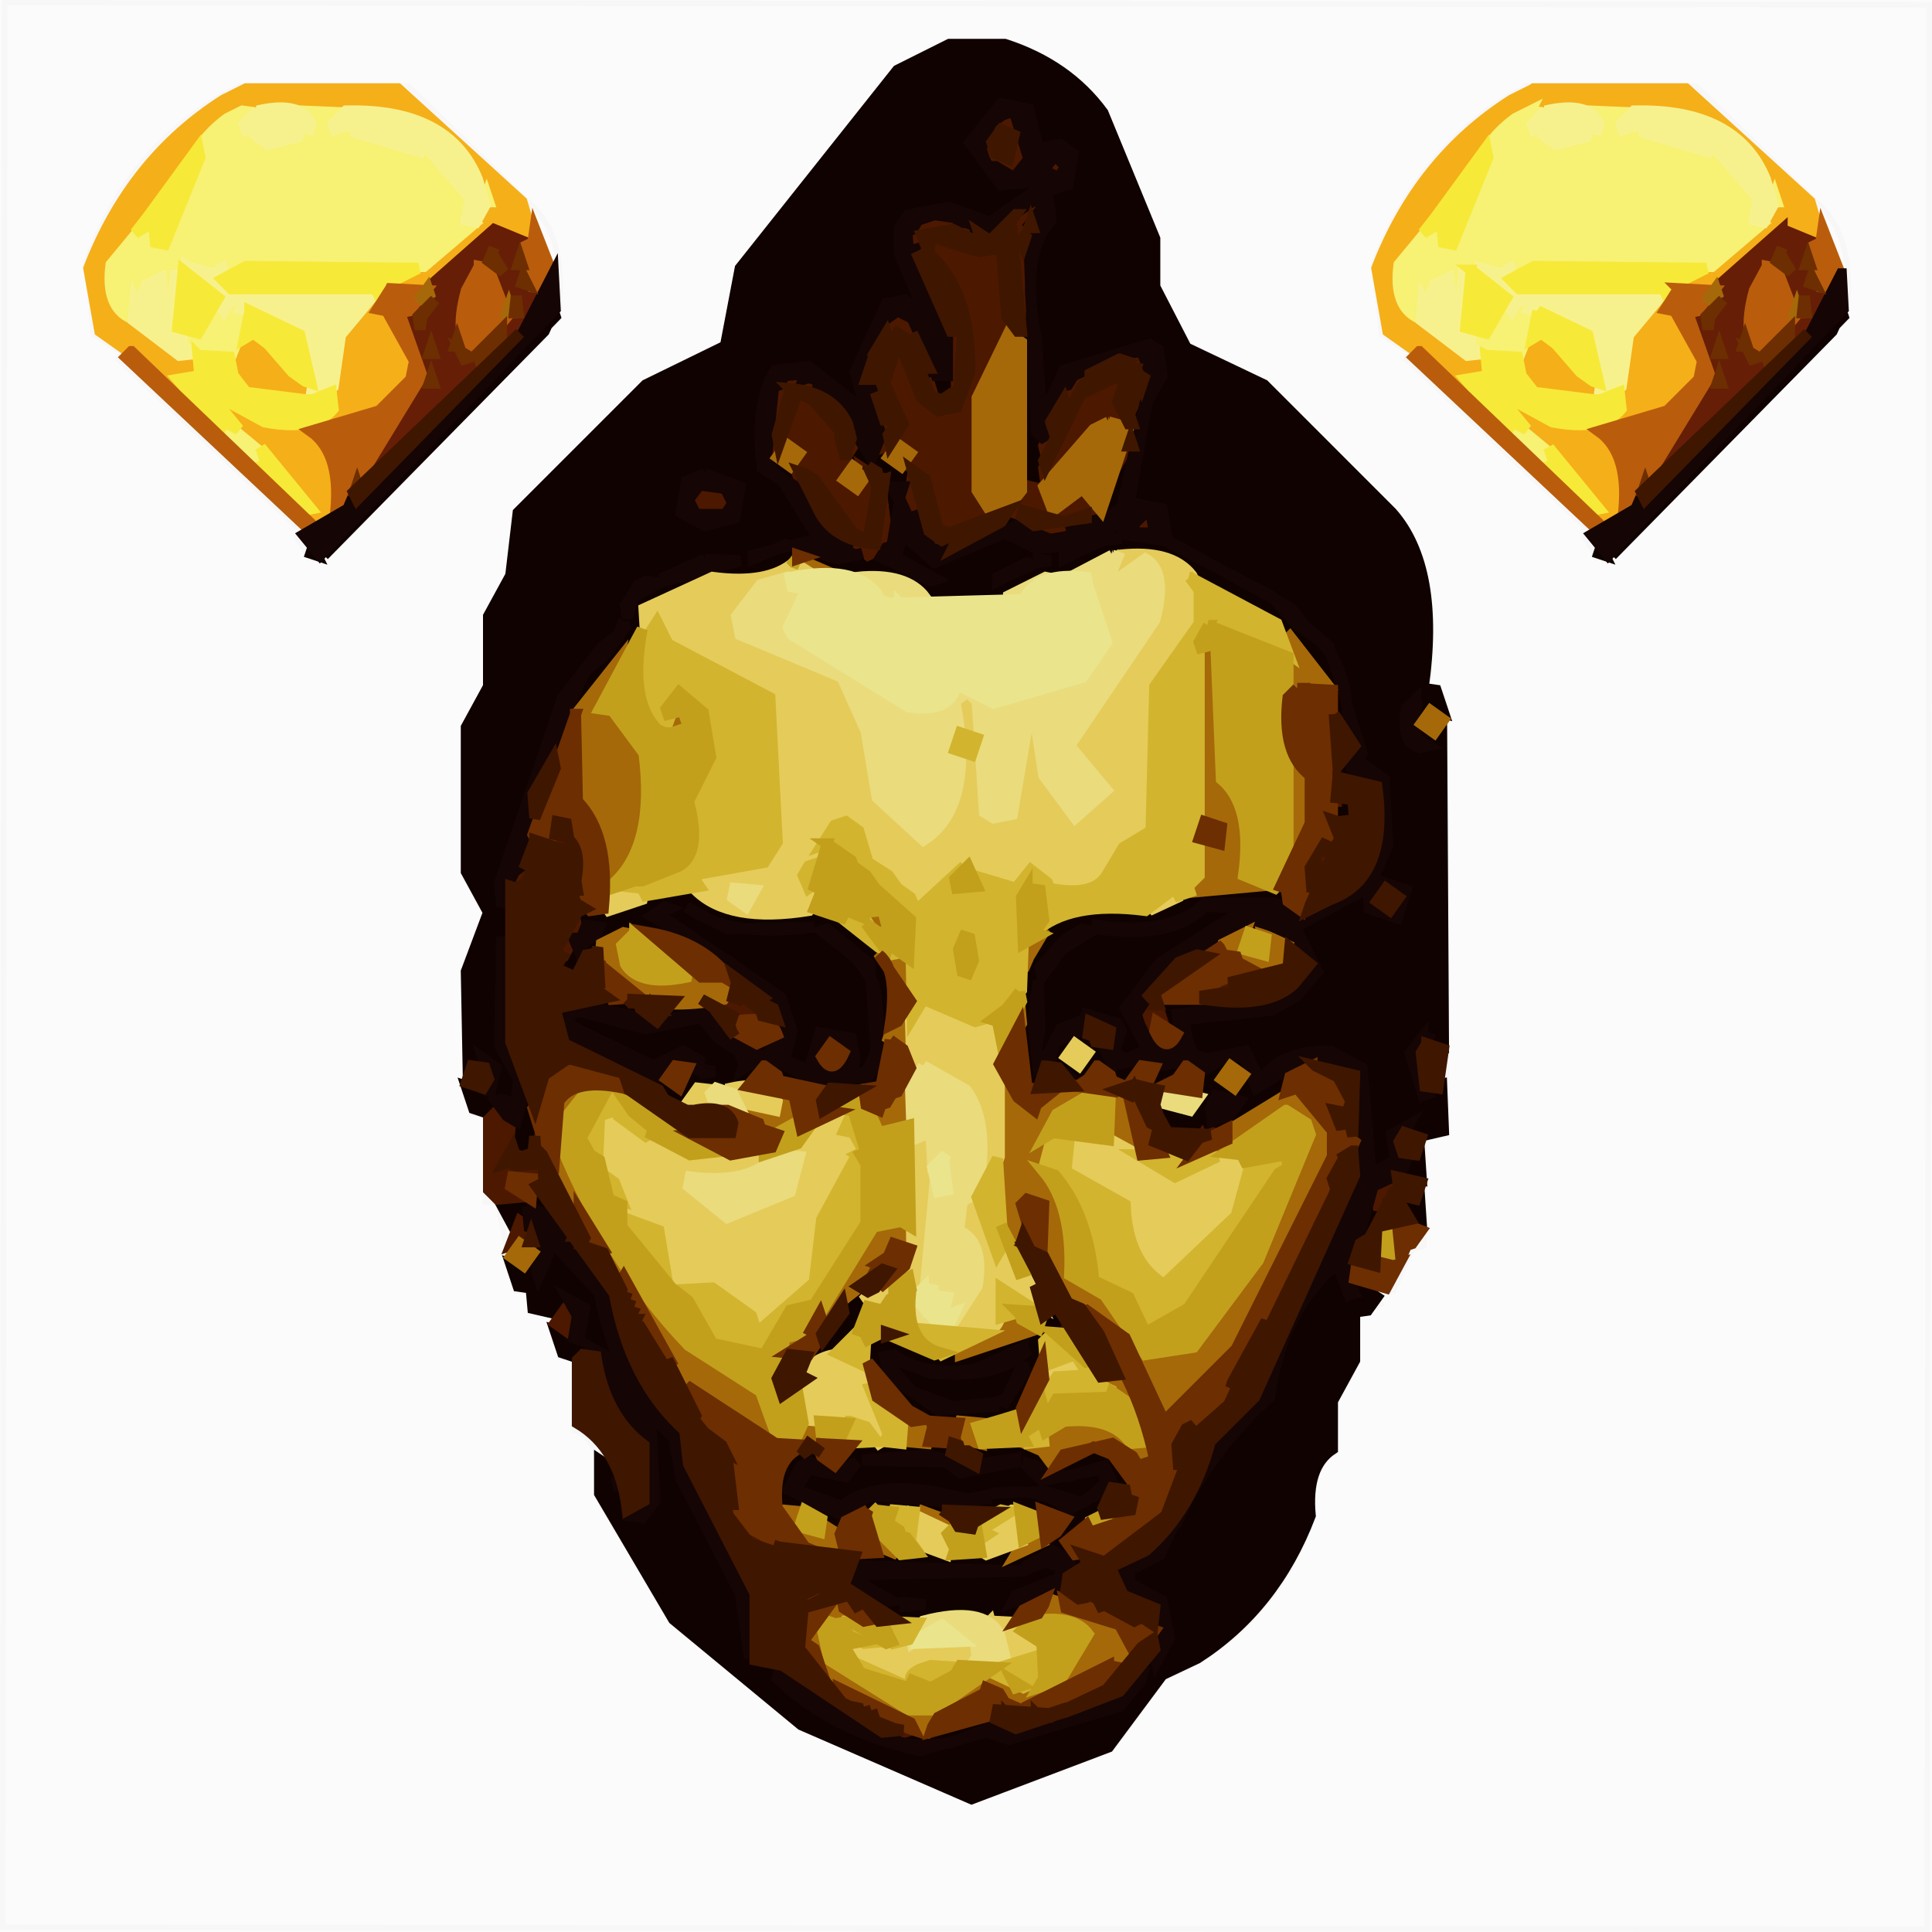 <svg viewBox="0 0 522 522" xmlns="http://www.w3.org/2000/svg"><path stroke="#000" stroke-width="3" opacity=".016" d="M.5 0 522 .5l-.5 521.5L0 521.5.5 0ZM257 12l-14 7-43 54-4 21-21 10-35 35-2 17-6 11v19l-6 11v39l6 11-6 16 2 37h4v24h3l5 24h4v6h6l2 12h4v20q8 3 6 18l20 34 35 28 46 20 37-14 14-19 10-5q21-13 30-38-1-14 6-18v-13l6-11v-13l6-3-2-3 6-1 5-11 3-1v-29l6-1V191l-2-4-3-1q4-33-9-47l-34-35-21-10-9-16V65l-14-34q-9-13-26-19h-15ZM65 24l-4 2Q35 41 24 71l2 19 8 5-1 2 49 46-1 2 3 5h4l62-64q3-22-8-31l-32-31H65Zm348 0-4 2q-25 15-37 45l2 19 8 5-1 2 49 46-1 2 3 5h4l62-64q3-22-8-31l-32-31h-45Z"/><path fill="#0F0200" stroke="#0F0200" stroke-width="3" d="M256.5 12h15q17 5.5 26.5 18.5l14 34v13l8.5 16.5 21 10 34.5 34.5q13.15 14.85 8.5 47.5l3.5.5 2 6-1.5-.5-4.5 1.5 1.5 4.5 4-1 .5 85.5-1.5-.5-3.5-.5.5-1.5-3.5 2.5-1 9 3.5 4.5 1.5-.5-.5-1.5 4-1 .5 12.5-6.5 1.5-3.5-1.5.5-1.5-4.5 2.5 1 7-6.5 3.5-1.5-26.5-3.5-4.5-11-2-12.5 7.5 1.5.5q4-7 16-6l3.5 1.5q-13.53-1.53-18 6l.5 1.5-16 11h-14l-2.5-5.5 11-1-1.5-11.5-4.5 1.5-.5 1.5-5 2-1-5-5.5 1.5-.5 3.5-5.5-2.5-1.5-2.5-4.5 1.5-.5 1.5-4 1-5.5-4.5-.5-4.5-1 3-2.5-1.5 1-19h-1l-1 22 3 2-3.5 4.5-2.5-2.5v-27l9-12-.5-1.5q8.83-8.17 29-5l11-6h23l2 6 9-2-1 2-7 2-5-3-1 3-2.5.5 8 4 3 5-1.5.5q-3.57-7.93-17-6l-16 8-11 11 .5-1.5 5.5-7.5 22.5-13.5-3.5-.5-25.5 18.5-3 7 6 10-7.5 2.5-1.5-2.5 2-5-3.5-4.5-6.5.5-1.5 2.5-2.5.5 5 1 2.5 3.5 1.5.5 2.5 5.5 10-2 7 2 6-1 3 2 7-4 4.5 2.5 1.5 6.5 2.5-1.5-2-1-3.5-7.5-11 2-5.5-3.5 1-5-1-2 23.5-2.5 11.5-8.5 1-5-6-9 19.5-10.5 3 8 7.5-2.5-2.5-7.5-6.5-.5q6.46-8.04 4-25l-3.5-4.5-4.5-2.5 1-7-5-18-9.5-11.5-3-2-.5 1.5 8 7 7 22-1.5.5-5.5-17.5-9.5-9.5-1.5.5-5.5-7.5-28-14h-15l-29 12h-17l-11-6q-18.45 1.95-27-6l-11 6h-13l-16.5 6.5-5.5 15.5-10.5 8.5-14 28q4 15.5-3.5 19.5l.5-1.5q-.25-24.25 10-38h-1l-9 20-1 16-5 14 2-1 .5-3.5.5 40.5h-1l-1.5-27.5-.5 29.5 5 15-3.5.5-2-1 1 3-3 1-4.5-1.5-2-6 1.5.5 5 1 1.5-6.5-3.5-2.5v2l-4 1-.5-26.5 6-16-6-11v-39l6-11v-19l6-11 2-17 34.5-34.5L196 93.5l4-21L242.5 19l14-7ZM271 28l-9 11 9 11 10-1v2l-13 9-11-4-11 2-3 4v7l11 26h-1l-5-11-3-3-5 1-9 19 2 7v2l-14-11-9 1q-6 9-4 27l6 3 9 16 1 1-2-1-8 1 15 4h5l-9-7-8-12-5-4-3-3 3-21v21l6 1 2 12q7 12 25 14l-1-1 2-6 9 7 19-8 8 4q15 0 23-7l1 4 11 1v-2l-2-8-7 1-1-9-2 10-8 4-1-3 5-1 7-16q-2-14 3-19l3-2-7 25 1 2 8-26-1-7-2-2-23 7-6 13-2-21q-5-23 4-32l-1-8 6-2 1-8-3-3-6 1-3-10-7-2Zm-80 100-5 2-2 9 7 3 8-2 1-8-9-4Zm108 17v1h4l-4-1Zm-4 1-2 1-1 2 5-2-2-1Zm21 0v1h1l-1-1Zm-106 1v1h2l-2-1Zm108 0v1h1l-1-1Zm-110 1v1h1l-1-1Zm112 0v1h1l-1-1Zm-114 1v1h1l-1-1Zm84 0v1h1l-1-1Zm32 0v1h1l-1-1Zm-118 1v1h1l-1-1Zm84 0v1h1l-1-1Zm36 0v1h1l-1-1Zm-133 1v1h9l-9-1Zm90 0v1h3l-3-1Zm45 0v1h1l-1-1Zm-138 1v1h2l-2-1Zm56 0v1h1l-1-1Zm34 0v1h1l-1-1Zm50 0 1 2h1l-2-2Zm-142 1v1h1l-1-1Zm60 0v1h1l-1-1Zm30 0v1h1l-1-1Zm-92 1v1h1l-1-1Zm64 0v1h1l-1-1Zm26 0v1h1l-1-1Zm57 0 2 2h2l-4-2Zm-149 1v1h1l-1-1Zm68 0v1h1l-1-1Zm22 0v1h1l-1-1Zm-92 1v1h1l-1-1Zm72 0v1h1l-1-1Zm18 0v1h1l-1-1Zm66 0v1h1l-1-1Zm-161 1v1h3l-3-1Zm163 0 1 2h1l-2-2Zm-165 1-3 3 1 2 3-4-1-1Zm168 1v1h1l-1-1Zm2 1v1h1l-1-1Zm2 1 4 5v-1l-4-4Zm-175 2-1 4h1v-4Zm-1 5-1 2h1v-2Zm-1 2-1 2h1v-2Zm-1 2-4 3-12 17 1 2 6-12 9-8v-2Zm216 17-3 3q-2 8 4 10h2l-2-2-3-4 2-5v-2Zm-57 55v1h19l-19-1Zm-2 1v1h1l-1-1Zm-2 1v1h1l-1-1Zm-2 1v1h1l-1-1Zm17 0v1h5l-5-1Zm-19 1v1h1l-1-1Zm-3 1v1h2l-2-1Zm-18 1v1h17l-17-1Zm-4 1-2 1-1 2 5-2-2-1Zm-5 3-7 8 1 2 7-9-1-1Zm-1 24-3 3 1 2v-1l4-3-2-1Zm2 4-1 6h6v-5l-5-1Zm43 6-2 5 5 1 1-4-4-2Zm-3 8v3l3-1v2h-5l1 3 5-2 2-3-6-2Z"/><path fill="#0F0200" stroke="#0F0200" stroke-width="3" d="m270.5 31-5 6 1.5-2.5.5-1.5 3-2Zm6 2 1.5 9.5-1.5 2.5V33Zm-11 8 5 6-3.5-2.5-1.5-3.5Zm11 14-9 10q-5.46-7.04-19.5-5.5l6.5-1.5 14 4 8-7Zm4 4 .5 1.5q-7.31 8.19-3 28l3.5 29.5 6-14 .5 3.5-8.5 24.5-3.5-2.5v-63l4.5-7.5Zm-35 3L258 90.5v15l-3.5 2.5-8.5-21.5h1l7.5 16.5 1.5-13.5-11-22 .5-5.5Zm-96 22 .5 1.5L87.5 150 147 89.5l2.5-5.5Zm348 0 .5 1.5-62.5 64.5L495 89.5l2.5-5.5Zm-258 2 .5 3.5-5.5 10.5-.5-1.5 5.5-12.5Zm65 9 4.5.5-18.5 6.5v-1l14-6Zm-92 6q15.66 1.34 20.5 13.5L221.5 104l-9-3Z"/><path fill="#0F0200" stroke="#0F0200" stroke-width="3" d="m234.5 104 7 22 4.5.5q-2.84 17.34 7 22l-6-5-3.5-8.5-3 13q3.17-15.17-3-21l-8.5-1.5 3.5-6.5 3 5 2.5-10.5-3.5-9.5Zm8.5 26-2 2 1 3 2-1-1-4Zm-54.5 1 7.5.5-7.5.5v-1Zm0 7 7.5.5-7.5.5v-1Zm85 0 2.5.5-.5 4.5-4-1-14 7 1-2 15-9Zm19 4-1 2-10 2-3.5-1.5 14.5-2.5Zm-208 6 1 2-1.5-.5.5-1.5Zm348 0 1 2-1.5-.5.5-1.5Zm-69 56 1.5.5 1.5 4.5 1.5.5-5.5.5-.5-2.5 1.5-3.5Zm9 10 .5 12.5h-1l.5-12.5Zm-10 2 3.5.5-.5 5.5-5.5-2.5 2.5-3.5Zm9 14-.5 1.5-.5 1.5-.5-1.5 1.5-1.5Zm-232 5 .5 1.5-2 1 1.5-2.5Zm41 5 16 6h25l16.5 11.5 2 4q4.55 22.55-3.5 32.5l-14 2-1-2-11.5-3.5-1.5-2.5-4.5 1.5-3.5 4.5-14.5.5-.5 4.5-10.5-7.5 4-2 1.5-2.5 3-1 5 3 .5-2.5-6.5-2.5-8 4-21.5-11.5 2.5-3.5 24 5 2-3-1.5-.5 3.5-4.5 12.5 5.5 2.5 4.5 10 2 1.5-7.5-2-3 2 1 2 7-5 6q6.42 7.07 20.5 6.5l8.5-2.5 1-25-1.5-2.5-.5 2.5 1 21-2.5 4.5-3.5-.5 1-7-2.5-3.5-9.5 2.5-.5 7.5-6.5-2.5 2-9-7.5-12.5-27.5-17.5-.5-1.5-2.5 1.5 27 18-1.5.5-20-14h-15l-10.5 8.5-.5 3.5-5.5-2.5q7.28-3.72 6.5-15.5 17.29 2.29 24-6Zm-.5 5v1h1l-1-1Zm6 0v1h1l-1-1Zm2 1v1h1l-1-1Zm2 1v1h1l-1-1Zm2 1v1h1l-1-1Zm2 1v1h2l-2-1Zm-35 1-3 5 1 2v-1l5-4v-1l-3-1Zm38 0v1h23l-23-1Zm26 1v1h1l-1-1Zm6 5 2 3h1l-3-3Zm5 4 1 2v-1l-1-1Zm-51 14v1h7l-7-1Zm8 1 3 6 6 3 1 4v1l5-3-7-4-4-4-4-3Zm-9 13-2 5 5 1 1-5-4-1Zm9 1v1h2l-2-1Z"/><path fill="#0F0200" stroke="#0F0200" stroke-width="3" d="M152.5 270q15.13-2.62 21.5 3.5l-.5 1.5-19-4-3.5 6.5 5 4-3.5.5-2.5-9.5 2.5-2.5Zm162 0 27.5.5-24 3 1 7-5.5 2.5-3.5-2.5-3-5 7.5 6.5 3.5-1.5-6-8 2.5-2.5Zm-92 11 5.5.5 1 5-5.5 2.5-2.5-6.5 1.5-1.5Zm1.5 1-2 5 4 1 2-4-4-2Zm-65.5 0 14.5 7.5-1.5.5-13-8Zm225 4 .5 3.5h-1l.5-3.5Zm-242 3 2.5 2.5v20l-3.5.5-2.5-9.5 3-1 1-11-.5-1.5Zm225 2 1.5 9.5-1 2 1 11-1.5 4.5v-27Zm17 20 .5 7.5-1.5-.5-7.5-.5 4-1 1-3-.5-1.5 4-1Zm-18 9-.5 1.5-.5 1.5-.5-1.5 1.5-1.5Zm6 0 .5 9.5-3.5 6.5-1.5-.5-.5-2.5-2.5 1.5 2.5-10.5 1.5.5-1 8h1l3.5-12.5Zm-227 2 4.5 6.5-3.5-2.5-3.5.5-.5 3.5-3 1-3.5-6.5 9-1 .5-1.5Zm239 1 .5 7.5-1.5-.5-1.5-.5-2-5 4.5-1.5Zm-20 1 .5 1.5-3.5 10.5-.5-5.5 3.5-6.5Zm-219 8 2.5 8.5-2 4 3-2 1.5-6.5 12.5 13.5q4.55 24.95 20 39l2 11 16 31 2.5 17.5 1.5-.5 1.5 2.5q11.75 1.25 16.5 9.5l-6.5-5.5-5-2-.5 1.5q13.21 17.29 41.5 19.5l18-5 10 2q18.75-2.75 28.5-14.5l-.5-1.5-7 6 9.5-10.5 2.5-14.5 1.5 8.5-2 5 2-1 2-10-4.5-7.5-6.5-2.5 1.5-4.5 10.5-6.5q8.6-23.9 26-39 3.33-23.17 17.5-35.5l1.5.5 2.5 7.5 1.5-.5-2-8 1.5-2.5 1.5 2.5-1 5 6 4-2.5 3.5-3.5.5v13l-6 11v13q-7.24 4.76-6 18-9.5 25-30.5 38.5l-9.5 4.5-14.5 19.5-37 14-46-20-34.5-28.5-20-34v-9l3 2 5.5 13.5 5.5-2.5 1-18-15.5-25.5-2.5.5.5 1.5-3 1-4.5-1.5-2-6 1.5.5 3.5.5.5 1.5 1.5-.5 1-8-4.5-2.5-.5 1.5.5 1.5-3 1-6.5-1.5-.5-5.5-3.5-.5-2-6 1.5.5 4.5-1.5.5-8.5Z"/><path fill="#0F0200" stroke="#0F0200" stroke-width="3" d="M153.5 337q12.54 5.96 14.5 22.5h-1q-2.93-15.85-13.5-22.5Zm206 1-.5 1.5-.5 1.5-.5-1.5 1.5-1.5Zm-83 2 4.5 7.5-1.5.5-3-8Zm80 3-3.5 4.5-7.5 13.5.5-1.5 10.5-16.5Zm-125 5 2.5.5q-2.18 17.32-15.5 23.5l-2.5-.5 15.5-23.5Zm54 6 4.5 5.5-8 1-6.5 20.5q-7.17 5.83-23 3L237 371.5l-3-8 7.5-2.5q6.82 7.68 24 5l16.5-6.5 3.5-5.5Zm-8.5 10-12 5v1l12-4v-2Zm-36 1-2 2 1 5 9 7h1l-3-3-7-8 4-1-3-2Zm4 2v1h1l-1-1Zm2 1v1h1l-1-1Zm30 0-5 9 1 1 4-7v-3Zm-28 1v1h2l-2-1Zm3 1v1h12l-12-1Zm19 8v1h1l-1-1Zm-20 1 3 2 15-1v-1l-11 1-7-1Zm92.5-15 .5 1.5-1.5 5.5-.5-4.5 1.5-2.5Zm-181 6 1.5 3.5h-1l-.5-3.5Zm179 4-.5 1.5-.5 1.5-.5-1.5 1.5-1.5Zm-163 6 5.5 6.5-2-1-3.5-5.5Zm159 0-9.5 10.5-1.5 2.5.5-1.5 10.5-11.5Zm-153 8 1.5 6.5h-1l-.5-6.5Zm47 2h23l4.5 4.5-1.5-.5-7-1-17.5 1.5q19.52-2.52 30.5 3.5l11.5-3.5-9.5-.5-1.5.5-.5-2.5-3.5-1.5 15.5-.5 6.5 3.5 1.5 2.5 14-4 5.5 4.5 3 7-2.5-1.5-2.5-.5-2.5-5.5-15 3-5-3 3 4 16-3 1.5 3.5-9.5 5.5q-6.9-5.1-21-3v1q15.73-1.73 24 4l7-5 .5 1.5-2.5 4.5-9.5 6.5 1.5 4.5 3.5 2.5-2.5 3.5-4-7-9.5 4.5 2.5.5 6-2 1.5 2.5-1.5 2.5-12.5 5.5 1.5.5 13-5 2.5 3.5q-13.29-1.29-17.5 6.5h-29l-15.5-9.5 3.5-8.5h46l10.5-7.5-1.5-4.5h-54l-4.5 2.5-.5 3.5-5.5-3.5-.5-2.5-11.5-.5q.68-11.82 8.5-16.5l3.5 2.5 1.5 2.5 4.5-1.5 3.5-4.5Zm-12.5 5-2 1-3 6 1 2h5l-5-1 4-6 10 2 3-4-4 2-9-2Zm58 0v1h1l-1-1Zm-41 8 22 3 9-1v-1l-5 1-26-2Zm-15 1 6 5 8-4v-1l-7 3-7-3Zm12 19-3 3 1 3 8 4h2l-6-4-3-3 44-1-43-2Zm12 10v1h5l-5-1Zm-70.5-42 .5 12.5h-1l.5-12.5Zm149 7-.5 1.5-.5 1.5-.5-1.5 1.5-1.5Zm-2 4 .5 1.5-5.5 9.5-.5-1.5 5.5-9.5Zm-11 16-1 2-7.5 4.5 2.5 5.5 3.5 1.5-1.5.5-4.5-2.5-2-6 10.5-5.5Zm-108 12 1.5 15.5h-1l-.5-15.5Zm21 30q10.35 11.65 36 8l8-5 5.5 3.5-2.5.5-3-1q-7.12 6.87-23 5l-21-11Zm75 0-1 2-17 5v-1l18-6Z"/><path fill="#F5AF19" stroke="#F5AF19" stroke-width="3" d="M66.5 24h41L141 54.5l3 10-1.5.5-9-4q-6.96 16.54-30 17v-1q16.53-4.47 25.5-16.5l3-7L114.5 33l-6-3h-43L54 38.5l-21 27-3 13L41.5 93 54 97.5l-.5 4.5-5.5.5-.5 1.5L27 89.5l-3-17Q35.42 42.92 60.5 27l6-3Zm348 0h41L489 54.5l3 10-1.5.5-9-4q-6.96 16.54-30 17v-1q16.53-4.47 25.5-16.5l3-7L462.5 33l-6-3h-43L402 38.5l-21 27-3 13L389.5 93l12.5 4.5-.5 4.5-5.5.5-.5 1.5L375 89.5l-3-17q11.42-29.58 36.5-45.5l6-3Z"/><path fill="#F5AF19" stroke="#F5AF19" stroke-width="3" d="m101.5 82 1 2 3.5 1.5 6 15q-7.01 14.49-28 15 8.81 6.69 6 25l-4.5 2.5-3.5-4.5 2-1-24-29 2.5-.5q5.4 8.6 22 6l5.5-3.5Q86.55 87.05 101.5 82Zm348 0 1 2 3.5 1.5 6 15q-7.01 14.49-28 15 8.81 6.69 6 25l-4.5 2.5-3.5-4.5 2-1-24-29 2.5-.5q5.4 8.6 22 6l5.5-3.5q-3.45-23.45 11.5-28.5Z"/><path fill="#F5AF19" stroke="#F5AF19" stroke-width="3" d="M68.5 90 79 99.5l2.5 3.5 2.5 1.5-1.5 3.5q-14.66 2.16-19.5-5.5l-3-4 6-5 2.5-3.5Zm348 0 10.5 9.5 2.5 3.5 2.5 1.5-1.5 3.5q-14.66 2.16-19.5-5.5l-3-4 6-5 2.5-3.5Z"/><path fill="#F7F174" stroke="#F7F174" stroke-width="3" d="m65.5 30 3.5.5-3 4 1.5.5 3-1v1l-1.5.5.5 1.5 8 2 3.5-2.5-.5-1.5-1.5-.5 2.5-.5 2 1 .5-1.5-2.5-3.5 11.5.5-3 4 2.5.5 10-1v1l-7.5.5 18.5 5.5 1-2L127 53.5l-1 6 2 1L114.5 72h-48l-6 3-1-3-3 1-6-1-4.5 2.5-.5 15.5-1.5-.5 1-10-1.5-4.5-4.5 2.5-1.5 5.5-1-2-1 5q-6.98-3.02-5.5-14.5L39.5 60l2.5.5.5 5.5 3.5-1.5Q47.57 42.07 61.5 32l4-2Zm348 0 3.5.5-3 4 1.5.5 3-1v1l-1.5.5.5 1.5 8 2 3.5-2.5-.5-1.5-1.5-.5 2.5-.5 2 1 .5-1.5-2.5-3.5 11.5.5-3 4 2.5.5 10-1v1l-7.5.5 18.5 5.5 1-2L475 53.5l-1 6 2 1L462.5 72h-48l-6 3-1-3-3 1-6-1-4.5 2.5-.5 15.5-1.5-.5 1-10-1.5-4.5-4.5 2.5-1.5 5.5-1-2-1 5q-6.98-3.02-5.5-14.5l9.5-11.5 2.5.5.5 5.5 3.5-1.5q1.57-22.43 15.5-32.5l4-2Zm-306 4 1.5.5-1.5.5v-1Zm348 0 1.5.5-1.5.5v-1Zm-324 19 .5 1.5h-1l.5-1.5Zm348 0 .5 1.5h-1l.5-1.5Z"/><path fill="#F7F174" stroke="#F7F174" stroke-width="3" d="m53.5 74 7 10 2-3 3.5.5-1 2 2 1L62.5 96Q51.75 97.75 48 92.5l.5-3.5 5 1 5.5-9.5-5.5-6.5Zm348 0 7 10 2-3 3.5.5-1 2 2 1-4.5 11.5q-10.75 1.75-14.5-3.5l.5-3.5 5 1 5.5-9.5-5.5-6.5Zm-326 6L95 81.5l-1.5.5-14-1-2.5 1.5 6 5 3.5 5.5 1.5-.5-2.5 1.5-7-9-4.5-2.5 1.5-2.5Zm348 0 19.5 1.5-1.5.5-14-1-2.5 1.5 6 5 3.5 5.5 1.5-.5-2.5 1.5-7-9-4.5-2.5 1.5-2.5Zm-351 4 2.5 1.5-1.5-.5-1-1Zm348 0 2.5 1.5-1.5-.5-1-1Z"/><path fill="#F7F174" stroke="#F7F174" stroke-width="3" d="m76.5 86 5.5 4.5 2 5h-1L77.5 87l-1-1Zm348 0 5.5 4.5 2 5h-1l-5.5-8.5-1-1Zm-364 28 11.5 9.5-.5 2.5-11.5-9.5.5-2.5Zm348 0 11.5 9.5-.5 2.5-11.5-9.5.5-2.5Z"/><path fill="#F7F18D" stroke="#F7F18D" stroke-width="3" d="M69.5 30q11.75-2.75 14.5 3.5l-.5 1.5-4-1v1l1.5.5-.5 1.5-8 2-3.5-2.5.5-1.5 1.5-.5-2.5-.5-2 1-.5-1.5 3.5-3.5Zm24 0q27.73-.73 35.5 18.5l2 7-2.5 4.5-2.5-.5 1-6L114.5 39l-1 2L95 35.5l8-1-9.5-.5-3 1-.5-1.5 3.5-3.5Zm14.5 4v1h1l-1-1Zm309.5-4q11.75-2.75 14.5 3.5l-.5 1.5-4-1v1l1.5.5-.5 1.5-8 2-3.5-2.5.5-1.5 1.5-.5-2.5-.5-2 1-.5-1.5 3.5-3.5Zm24 0q27.73-.73 35.5 18.5l2 7-2.5 4.5-2.5-.5 1-6L462.5 39l-1 2-18.5-5.5 8-1-9.5-.5-3 1-.5-1.5 3.5-3.5Zm14.5 4v1h1l-1-1ZM50.5 72l7 2 2.5-1.5 1.5 5.5 40.5.5-10 12-2 14-3.5 3.5-2.5-.5q2.82-16.82-6.5-21.5L65 83.5l1-2-3.5-.5-2 3-7-10-3-2ZM76 80l-2 3 5 2-2-2 3-2 14 1h1l-19-2Zm4 5 3 4v-1l-3-3Zm4 4 2 5h1l-3-5Zm314.5-17 7 2 2.5-1.5 1.5 5.5 40.5.5-10 12-2 14-3.5 3.5-2.5-.5q2.82-16.82-6.5-21.5L413 83.5l1-2-3.5-.5-2 3-7-10-3-2Zm25.5 8-2 3 5 2-2-2 3-2 14 1h1l-19-2Zm4 5 3 4v-1l-3-3Zm4 4 2 5h1l-3-5ZM47.5 73l2 21 3.5 1.5-4.5.5L36 86.5l.5-5.5 1 2 2-6 4-2L45 88.5l-.5 1.5 1.5-.5L47.5 73Zm348 0 2 21 3.5 1.5-4.5.5-12.5-9.5.5-5.5 1 2 2-6 4-2 1.5 13.5-.5 1.5 1.5-.5 1.5-16.5Z"/><path fill="#4D1800" stroke="#4D1800" stroke-width="3" d="M273.5 30q5.75 3.25 2.5 15.5l-2.5 2.5-8.5-8.5 8.5-9.5Zm-2.5 5-3 4 1 3 4 1 1-6-3-2Zm13.5 7 3.5 2.5-2.5 3.5-3.5-2.5 2.5-3.5Zm-5 12q5.75 3.25-1.5 6.5L275.5 87l-2-24-5 3 11-12Zm-31 6q13.27-1.77 17.5 5.5l-1.5.5-13-4-2.5 1.5 11 27v12l-1.5 4.5-.5-18.5-12-26 2.5-2.5Z"/><path fill="#4D1800" stroke="#4D1800" stroke-width="3" d="m251.5 64 18 4 2.5.5q-3.78 16.78 4 22l-1.5-.5-4.5 1.5q-9.86 14.14-6 42l2.5 4.5 8.5-2.5 1.5-4.5 4 1 1.5-.5 1.5 6.5 8-6 4.5 5.5-15.5 3.5-8-3-5.5 2.5.5 1.5-6-1-6 3-3.5-2.5-3.5-13.5-3.5-2.5 1-4-4.5-1.5-1.5.5 4-6-5-14 3.5-6.5 1.5.5 7.5 15.5 5 1 2.5-1.5 3-19L251.5 64Zm-107 15 .5 1.5h-1l.5-1.5Zm348 0 .5 1.5h-1l.5-1.5Z"/><path fill="#4D1800" stroke="#4D1800" stroke-width="3" d="m242.5 84 3.5 2.5 6 20h-1L243.5 90l-2.5 1.5-4 12 5 11-1.5 2.5-5.5-16.5 7.5-16.5Zm64 12 5.5 2.5-6.5 12.5-1.5-2.5 3-9-3.5-.5-13.5 7.5-5 12 2-1 5.5-11.5 11-4 .5 2.5-2 4 3 5q-15.73 1.27-21 13l-1.5 3.5-.5-3.5 1-2-1-4 8.5-18.5 16-6ZM285 119l-1 2h1v-2Zm-1 2-1 3h1v-3Zm-71.5-19q14.63 2.87 20.5 14.5l-3.5 5.5-.5-2.5 1-3-8.5-9.5-8-2-3 12-.5-12.5 2.5-2.5Z"/><path fill="#4D1800" stroke="#4D1800" stroke-width="3" d="m215.5 106 11.5 9.5 1 2-1 5 1 5 1.5 4.5 4.5-1.5-1-4 3 2 1 6-2.5 11.5-12.5-10.5-3.5-7.5-3.5-2.5 1-4-4.5-1.5-1.5.5 5.5-14.5Zm90 9 .5 3.5-5.5 9.5-.5-1.5 5.5-11.5Z"/><path fill="#4D1800" stroke="#4D1800" stroke-width="3" d="m237.5 128 2.5 19.5-5.5 2.5-15.5-12.5-3-8 2 1 10.5 14.5 8 2 1.5-16.5-.5-2.5Zm9 1 6 16 4 1 9-4v1l-11 6q-10.97-4.64-8-20Zm-58 3 9.5 2.5-2.5 3.5-9.5-2.5 2.5-3.5Zm121 6 2.5 5.5-5.5.5-.5-2.5 3.5-3.5Zm-33 2 12 2 5-2v1l-17 3v-4Zm84 56 .5 20.5h-1l.5-20.5Zm-211 12 .5 2.5-2.5 4.5-.5-1.5 2.5-5.5Zm211 14 1.5 4.5-7.5 16.5-.5-1.5 1-7-1-2 3-2-1-2 4.5-6.5Zm-2.5 6-1 2h1v-2Zm-2 4-1 2h1v-2Zm-206.5-7 5 3 .5-1.5-.5-1.5 1.5 2.5-1 13 4 5-2.5-1.5-3.5-2.5-1.5-12.5-4.5-1.5 2.5-2.5Zm-8 9 2.5.5-3.5 5.5-1.5-.5 2.5-5.5Zm14 15 .5 2.5-3.5 6.5-2.5-.5 5.5-8.5Zm174 6-5 6-6 3 1-2 10-7Zm-170 6 5.5 8.5-3.5-2.5-1.5-.5-.5-5.5Zm172 4 10.5 1.5-12.5 1.5 2-3Zm-132 2 5 6 1.5-.5-1.5-2.5 2.5.5 2 4-3-1 1 2-8.5.5-1-2-7.5-3.5 7.5-1.5 2 1 .5-1.5-.5-1.5Zm112 1 2.5 7.5-2 1-.5 1.5-4.5-5.5 4.5-4.5Zm-135 4 1.5.5-1.5.5v-1Zm33 4 .5 1.5h-1l.5-1.5Zm-56 10 8.5 1.5-15.5 7.5-.5-1.5 4.5-6.5 3-1Zm10 2 5.5 2.5-2.5.5-3-3Zm196 2 3.5 2.5 1 2-4.5-4.5Zm-77 2 1.5.5-1.5.5v-1Zm82 7-.5 1.5 2 7-3-2 1.5-6.5Zm-230 1 3.5 2.5-1 11 7.5 1.5 1-6 1.5 2.5-1 6 3 4-2.5-1.5-2 1-1-3-5.5.5-1 3 3 2-5.5.5-2.5-2.5v-19l2.5-2.5Zm177 4 1.5.5-.5 2.5-1-3Zm16 2 1.5.5-2.5 1.5 1-2Zm-3 1 .5 1.5-4 3 3.5-4.5Z"/><path fill="#4D1800" stroke="#4D1800" stroke-width="3" d="m139.5 312 1.5.5-1.5.5v-1Zm223 1 1.5.5-.5 1.5-1-2Zm-1 2 1.5 2.5-2.5 6.5-.5-2.5 1-3-.5-1.5 1.5.5-.5-2.5Zm13 3 3.5 1.5-.5 2.5-4.5 3.5-.5 1.5-.5-6.5 2.5-2.5Zm-15 7 .5 1.5-13.5 25.5.5-1.5 4.5-10.5 1.5-.5v-2l6.5-12.5Zm15 2 1.5.5-1.5.5v-1Zm-234 3 3.5 2.5-1 3 .5 1.5-4-1-1.5.5 2.5-6.5Zm13 0 3.5 1.5-1 2h2l-.5 1.5 1.5.5.5 3.5-6-9Zm13 18 2.5 1.5-1.5.5-1-2Zm2 3 1.5.5-1.5.5v-1Zm1 2 1.5.5-1.5.5v-1Zm176 0-.5 1.5-3.5 5.5 4-7Zm-193 1 3.5 2.5-2.5 3.5-3.5-2.5 2.5-3.5Zm18 1 1.5.5-.5 1.5 1.5.5-2 1-.5-3.5Zm119 0 .5 1.5h-1l.5-1.5Zm-116 4-.5 1.5.5 1.5 1.5-.5-1 2h2l-1 2h2v2l3 5-2-1-6-11 1.5-1.5Zm165 2 2.5.5-16.5 25.5-2.5 1.5-3.5 13.5-.5-4.5 1-7-1-2 4-2 .5-2.5 5.5-2.5 3.5-6.5 1.5-.5-1-2 3-1 1-3-.5-1.5 1.5.5-1-2h2l-1-2h2l-.5-2.5Zm-4.5 11-1 2h1v-2Zm-14 16-1 2h1v-2Zm-139.5-14 6 8 1.5-.5-.5 1.5 8.5 7.5 2 5-1 11 3.5 5.5 6.5 3.5.5 1.5 2-1 1 3 3 1 1.5-.5-.5 1.5 10.5 2.5-6.5.5-19.5-10.5-5-19-13.5-20.5Zm14.5 16-1 2h1v-2Zm2 4-1 2h1v-2Zm118.5 13-.5 1.5-7.5 8.5-2 1 10-11Zm-55 6 1.5.5-1.5.5v-1Zm43 5-1 2-7 2-2.5-1.5 10.5-2.5Zm-83 11 5.5.5-6 2 .5 1.5-2-1-1 3-1.5-.5 1 2h-2l-1 8 2.5 3.5 1.5-.5-1 2h2l-.5 2.5q-7.56-2.94-5.5-15.5l5.5-6.5 2-1Zm71 1 17.5 7.5-2.5-1.5-3 1v-2l-2 1v-2l-2 1-1-2-2 1-2.5-1.5-.5-1.5-2-1Zm-62 1 .5 1.5h-1l.5-1.5Zm4 2 3.5 4.5-4-3 .5-1.5Zm78 9-2 3-1.5-.5 3.5-2.5Zm-10 11-3 4-5 3 4-5 4-2Zm-74 6 3.5 2.5-2.5-1.5-1-1Zm5 2 .5 1.5h-1l.5-1.5Zm2 1 .5 1.5h-1l.5-1.5Zm2 1 5.5 3.5-1.5-.5-4.5-1.5.5-1.5Zm35 0 1.5.5-1.5.5v-1Zm8 0 1.5.5-1.5.5v-1Zm-36 3 2.5 1.5-1.5.5-1-2Z"/><path fill="#F7E938" stroke="#F7E938" stroke-width="3" d="m53.5 40 .5 2.5L44.5 66l-2.5-.5-.5-5.5-5 3 3.5-4.5L53.5 40Zm348 0 .5 2.5-9.5 23.5-2.5-.5-.5-5.5-5 3 3.5-4.5L401.5 40Zm-335 32 46.5.5-10 5-.5 2.5-1-2h-39L60 75.5l6.5-3.5Zm348 0 46.5.5-10 5-.5 2.5-1-2h-39l-2.5-2.5 6.5-3.5Zm-365 1 9.5 7.5-5.5 9.5-5.5-1.5L49.5 73Zm348 0 9.5 7.5-5.5 9.5-5.5-1.5 1.5-15.5Zm-330 11L81 90.5l3 13-1.5-.5-3.5-2.5-6.5-7.5-4-3-2.5 1.5 1.5-7.5Zm348 0 13.5 6.5 3 13-1.5-.5-3.5-2.5-6.5-7.5-4-3-2.5 1.5 1.5-7.5Zm-362 12 8.5.5 1 5 3.5 4.5 16 2h2l5-2 .5 4.5q-4.97 6.03-18.5 3.5l-11-6-.5 2.5 4.5 5.5-4-2-1 2L48 102.5l6-1-.5-5.5Zm348 0 8.5.5 1 5 3.5 4.5 16 2h2l5-2 .5 4.5q-4.97 6.03-18.5 3.5l-11-6-.5 2.5 4.5 5.5-4-2-1 2-11.5-13.5 6-1-.5-5.5Zm-331 25L84 137.5l-2.5.5-11-12 1.5-.5-1.5-4.5Zm348 0 13.5 16.5-2.5.5-11-12 1.5-.5-1.5-4.5Z"/><path fill="#661E07" stroke="#661E07" stroke-width="3" d="m133.5 62 8.5 3.5 2 4 .5 8.5 1.5.5-2 1-3 10L96.5 134l.5-1.5 17-29v-9l-6-10 9-6-.5-1.5 17-15Zm-.5 6-1 3h1v-3Zm8 2-1 2h1v-2Zm-12 2q-6 7-3 23l4 2 8-11-6-13-3-1Zm13 3-1 2h2l-1-2Zm-2 5-1 5h1v-5Zm-26 5-1 4h1v-4Zm10 7-1 2h1v-2Zm-7 2-1 2h1v-2Zm9 2v1h1l-1-1Zm-9 6-1 2h1v-2Zm364.5-40 8.5 3.5 2 4 .5 8.5 1.5.5-2 1-3 10-44.5 44.5.5-1.5 17-29v-9l-6-10 9-6-.5-1.5 17-15Zm-.5 6-1 3h1v-3Zm8 2-1 2h1v-2Zm-12 2q-6 7-3 23l4 2 8-11-6-13-3-1Zm13 3-1 2h2l-1-2Zm-2 5-1 5h1v-5Zm-26 5-1 4h1v-4Zm10 7-1 2h1v-2Zm-7 2-1 2h1v-2Zm9 2v1h1l-1-1Zm-9 6-1 2h1v-2ZM321.5 264l.5 1.5h-1l.5-1.5Zm-5 132 .5 1.5h-1l.5-1.5Zm-117 1 .5 5.5h-1l.5-5.5Z"/><path fill="#B95D0C" stroke="#B95D0C" stroke-width="3" d="m144.5 62 4.5 11.5-2.5 4.5-2.5-.5-2-11 2-1 .5-3.5Zm348 0 4.5 11.5-2.5 4.5-2.5-.5-2-11 2-1 .5-3.5Zm-363 10 2.5.5 5 13-8.5 10.5q-6.25-3.75-2.5-17.5l3.5-6.5Zm348 0 2.5.5 5 13-8.5 10.5q-6.25-3.75-2.5-17.5l3.5-6.5Zm-372 6 9.5.5-4.5 5.5-2.5.5 6 17L90.5 140q2.25-17.25-6.5-23.5l18.5-5.5 8.5-8.5 1-5-7.5-13.5-2.5-.5 3.5-5.5Zm348 0 9.5.5-4.5 5.5-2.5.5 6 17-23.5 38.5q2.25-17.25-6.5-23.5l18.5-5.5 8.5-8.5 1-5-7.5-13.5-2.5-.5 3.5-5.5Zm-418 17L84 141.5l1 2-1.5-.5L34 96.5l1.5-1.5Zm348 0 48.5 46.5 1 2-1.5-.5L382 96.5l1.5-1.5Z"/><path fill="#150505" stroke="#150505" stroke-width="3" d="m270.5 28 7.5 1.5 2.5 10.5 6-1 3.5 2.5-1.5 8.5-5.5 1.5 1 8q-8.55 9.45-4 32l1.5 21.5 6-13 23-7 2.5 1.5 1 7-4 7-5 28 1.5-.5 7.5 1.5 1 6 .5 2.5 33.5 18.5 3.5 4.5 6.5 5.5 9 29-1 2 7 5 1 18-4 9 9 3-2.5 7.5-7.5-2.5-.5-5.5-19.5 10.5 6 12-5.5 6.5-7 4-23.5 2.5 1 6 1.5 3.5 4 1 10-2 4 8q5.29-8.21 19-8l8.5 4.5 2.5 28.5 6.5-3.5-1-7 4.5-2.5-1.5 2.5-1 3 2 4-1.5 3.5-7.5 3.5-7 25 2 4-1.5.5-3-8-2.5 1.5q-12.87 12.13-16 34-18.88 17.12-29.5 42.5l-8.5 4.5.5 3.5 8.5 4.5 2 10-3.5 6.5-.5-2.5 2-9-4.5-5.5-3-1-1.5.5.5-1.5-2 1-1-3-1.5.5 3-6-.5-1.5 2 1 5.5-3.5 4.5-5.5 2.5-1.5 6-13-1-2 2.5-3.5 1.5-.5-.5-1.5 1.5.5-1-2 12.5-13.5 1.5.5-1-2 3-8-.5-1.5 1.5.5-1-2 2-1-.5-1.5 1.5-.5-.5-1.5 1.5.5 4-9-.5-1.5 2.5-.5 2-3 2-4 .5-1.5 1.5.5-1-2 1.5-2.5 1.5-.5 5-15-1-2 2-1 1-14-1-2 1-7-5.5-7.5-10-1-13 8-3-8-4-1-7 4-7-2-5 1-5-2-8 2-2.5-5.5 2-1-2.5-5.5-3.5.5-.5 1.5-8.5 3.5-1.5 6.5-3 1-1.5-12.5 1.5-11.5.5 12.5-1 7 2.5 1.5 4-8 6.5-2.5.5-1.5 8.5 2.5 1 2-2 6 3.5 1.5 5.5-2.5-6-11 9.5-12.5 19-12 9-1 3 1 .5-2.5-19.5-.5q-8.67 8.83-29 6v-1q20.33 2.83 29-6h19l9 4 4.5-2.5.5-2.5 10.5-9.5.5-1.5 1.5.5-1-2q5.57-3.93 3-16l-3.5-4.5-4.5-2.5-1-4 2-3-2-4q.68-18.68-10.5-25.5l-3.5-2.5-6.5-7.5-29-15-10.5-1.5-1.5-3.5q-7.75 7.25-23 7l-8-4-19 8-8.5-7.5-2 6 11 6-1.5.5-13.5-6.5 1.5-2.5 1.5-.5 2-12-2-4h3l-1 3 2.5 5.5 1.5-.5-1 2h2l-1 2 3 1 1.5 3.5 3 1 2-1 2 1 16-7 10 4 5.5-1.5-.5-1.5 2 1v-2l1.5.5.5-1.5h2l7.5-3.5 8-36-2.5-6.5-4.5.5.5 1.5-2-1-12.5 5.5-1.5 2.5-1.5.5-5 13 .5 1.5-2.5-2.5-2-51 3-6h-2l3-4-2.5-1.5-7 5-9 4v-2l-3-1-1.5.5.5-1.5-7-1-4.5 1.5-1.5 2.5-1.5.5.5 5.5 1.5-.5-1 2 10 20v12h-3l-.5-1.5-1.5.5 1-2-5.5-12.5-4-2-3.5 2.5-5 13v2l1 2-1 2h2l-1 2 3 10-2.5 6.5-3.5-5.5 1-2-9.5-11.5-2.5-.5.5-1.5-3-1-1.5.5.5-1.5-5.5.5-1.5 2.5-1.5.5-2 20 2.5 3.5 5.5 3.5.5 2.5 1.5-.5-1 2h2l-1 2 3 1 2 4 .5 1.5 4 3 2.5.5-.5 1.5 3 1 1.5-.5-6.5 1.5-14-4-9 4v-1l16-4 2 1-.5-1.5-9.5-15.5-5.5-3.5q-2.29-17.29 3.5-26.5l9-1 14 11 .5-2.5-2-7 8.5-18.5 5-1 3.5 2.5 4.5 11.5 1.5-.5-11-26v-7l2.5-3.5 11-2 11 4 13.5-9.5-.5-1.5-10 1-8.5-11.5 8.5-10.5Zm3.5 2-3 1-3 2-1 2v2l-2 3 1 3 1 2h2l5 3 4-5-4-13Zm11 12-3 4 4 2 2-3-3-3Zm25 96-4 4 1 2h5l-1-5-1-1Zm65 102-3 4 4 2 2-3-3-3Zm-38 8-14 9v2l-1-1-8 4-6 7 1 2-2 3 1 3 2 4 4 2 5-2-1-7 24-3v-1l3-2 2 1v-1l3-1 3-9-3-5-13-5Zm30 76-3 6 1 5 3-10-1-1ZM149.5 74l.5 9.5L86.5 150l-4.5-5.5 12-7 1.5-3.5L141 90.5l8.5-16.5Zm348 0 .5 9.5-63.5 66.5-4.5-5.5 12-7 1.5-3.5L489 90.5l8.5-16.5Zm-307 54 9.5 3.5-1.5 8.5-8 2-6.5-3.5 1.5-8.5 5-2Zm-1.5 3-3 4 2 4h8l2-3-2-4-7-1Z"/><path fill="#150505" stroke="#150505" stroke-width="3" d="m298.5 145 4.5.5-4.5.5v-1Zm-4 1 2.5.5-9.5 4.5v-1l7-4Zm-104 5 9.5.5-20.5 5.5v-1l11-5Zm90 0 3.5.5-3.5.5v-1Zm-3 1 1.5.5-9.5 4.5v-1l8-4Zm-103 5 3.5.5-7 4-1.5 5.5-.5-3.5 3.5-5.5 2-1Zm-6 11 .5 1.5-5.5 7.5-5.5 4.5-15 33-2 18h2l-4 3-1 2-1 3-1.5 4.5-.5-6.5 17-50 10.5-13.5 4.5-3.5 1.5-3.5Zm214 21 .5 1.5-2 5 2.5 4.5 2.5 1.5-2.5.5q-5.25-1.75-3.5-10.5l2.5-2.5Zm-203 56 1.5.5-2 1 .5 1.5 31.5 21.5 3 9-2 8 6.5 2.5 3-10 8.5 1.5 1 6-1 3 3.5.5q6.07-7.43 2.5-24.5l-4.5-6.5-9.5-7.5 1.5-.5 11.5 9.5 2 27-2.5 3.5-14 1-13.5-6.5 5-9-3.5-5.5-5.5-4.5-5.5-6.5-21.5-12.5 3.5-2.5Zm43.5 36-2 2 3 6 5-2-1-5-5-1Z"/><path fill="#150505" stroke="#150505" stroke-width="3" d="M185.5 245q11.42 8.58 34.5 5.5l-23.5.5-11-6Zm-27 5 3.5.5-.5 1.5-4.5 3.5-.5 1.5-1.5-3.5h2l1.5-3.5Zm134 1 2.5.5-8 5-5.5 7.5-.5-2.5 6.5-7.5 5-3Zm-157 2 1.5 27.5 6 9-3.5 13.5-2.5-1.5-3-4 1.5-.5 4 1 .5-6.5-5-9 .5-29.5Zm19 18 19 4 3 1 3-2 2 1 8-1 5.5 3.5 3.5 4.5 7.5 3.5-5.5 3.5.5-1.5-1.5-3.5-5.5-3.5-4.5-5.5-15 3-19-5-2.5 3.5 23.5 11.5 8-4 4.5 2.5-.5 2.5-6-3-3.5 2.5-1.5 2.5-4.5-.5-1.5-2.5-12-5h-2l-1.5-.5-.5-1.5-4.5-3.5 3.5-6.5Zm230 9 1.5.5-3 9 3 6-1.5.5-3.5-11.5 3.5-4.5Zm-254 6 3.5 2.5-1.5 6.5-1.5-.5 1-4-1.5-4.5Z"/><path fill="#150505" stroke="#150505" stroke-width="3" d="m190.5 289 2.5.5-2.5.5v-1Zm96 0 4.5 3.5-1.5.5-3-4Zm42 7 6.5 1.5-2.5 3.5-5 2-.5-3.5 1.5-3.5Zm1.5 2v3l2-1v-1l-2-1Zm-187.5 28 5 2 1.5-.5-.5 1.5 1.5.5-.5 1.5 1.5.5-.5 1.5 2.5 1.5 4 5 4 6 6.5 14.5 1.5.5 14 23-1 2 3 1-1 3h2l-1 5 19 37-1 14-.5 2.5-2.5-17.5-16-31-2-11q-15.45-14.05-20-39L149.5 336l-4 9-.5-1.5 2-8-2.5-3.5-1.5-.5-.5-5.5ZM203 430l-1 2h1v-2Z"/><path fill="#150505" stroke="#150505" stroke-width="3" d="m153.5 351 4.5 2.5-1.5 8.5-1.5-.5 1-6-2.5-4.5Zm6 13 4.5 2.5 12 20 1 19-3.5 4.5-3.5-.5.5-1.5 3.5-2.5 1-14-13-19 1-2-3.5-6.5Zm4.5 8-1 2h1v-2Zm112.5-8 .5 1.5q-8.26 7.24-25.5 5.5l-11-4-.5 1.5 6.5 7.5 11 4 11-1v1l-15 1-13.5-9.5-1-5 2.5-.5q7.29 5.71 22 4l13-6Zm0 4 .5 2.5-5.5 8.5-1.5-.5 2-1 4.5-9.5Zm-26 25 8 2 3 1 13-2v1l-15 3-4-3-22.5-.5 17.5-1.5Zm-32 2 9 2 4-2-3 4-10-2-3.5 5.5 12.5 4.5q7.67-6.83 25-4l9 2 5-1v1l-9 1-22-2-9 5-13.5-6.5 3.5-6.5 2-1Zm58 0 12 4 10-3 2.5 5.5-12.5 6.5q-6.15-6.35-20.5-4.5l14.5-.5 10 3 6.5-5.5-1.5-3.5-16 3-5-5Zm-110 4 1.5 2.5h-1l-.5-2.5Zm118 20 4.5 2.5 1 4-2 1-.5 1.5-14 5 1-2 11.5-4.5 1-3-4.5-1.5-5 2v-1l7-4Zm-52 4 43.5 1.5-44 1 2.5 3.5 6.5 3.5-2.5.5-4-2-1.5.5-.5-2.5-1.5-.5-1-3 2.5-2.5Zm12 10 5.5.5-5.5.5v-1Zm-34 17 2.5 1.5-.5 1.5 2-1v2l7 6 1.5-.5 1.5 2.5 3 1 1.5-.5-.5 1.5 2-1v2l2-1v2l2-1v2q7.29 5.71 22 4l13-5 3 1h2l4 1 1-2 2 1 17.5-6.5 2.5-3.5 5-3 2-1-.5 1.5-5.5 6.5-30 9-6-2-18 5q-23.72-5.28-38.5-19.5l.5-1.5 1.5-.5-1.5-1.5Z"/><path fill="#A56909" stroke="#A56909" stroke-width="3" d="m115.5 78 .5 1.5-3 2 2.5-3.5Zm348 0 .5 1.5-3 2 2.5-3.5Zm-326 5 .5 1.5h-1l.5-1.5Zm348 0 .5 1.5h-1l.5-1.5Zm-213 7 3.5 2.5v40l-3.5 4.5-5 1-3.5-5.5v-25l8.5-17.5Zm27 24 5.5 1.5-7.5 22.5-5-6-8 6-2.5-6.5 13.5-15.5 4-2Zm-87 6 3.5 2.5-2.5 3.5-3.5-2.5 2.5-3.5Zm30 0 3.5 2.5-2.5 3.5-3.5-2.5 2.5-3.5Zm-12 6 3.5 2.5-2.5 3.5-3.5-2.5 2.5-3.5Zm-15 25 10.5 4.5-3.5.5-7-5Zm133 21 10.5 13.5-10.5 2.5-1.5-14.5 1.5-1.5Zm-23 2 4.5 1.5v35l6 11q-3.75 14.25 3 18l-16.5 1.5-.5-1.5 2.5-12.5 5 1 .5-4.5-4.5-1.5-1.5.5 1.5-48.5Zm-158 4-.5 3.5-5 10 8 5q7.45 7.55 4 26l-9.5 17.5-2 1q1.67-17.17-6.5-24.5v-24l11.5-14.5Zm14 14 4.5 1.5-1.5 4.5-4.5-1.5 1.5-4.5Zm205 0 3.5 2.5-2.5 3.5-3.5-2.5 2.5-3.5Zm-38 7q7.73 6.77 5.5 23.5l-5.5 10.5v-34Zm-114 47 5.5 1.5-.5 4.5-5.5-3.5.5-2.5Zm48 5-4.5 7.5-1.5 3.5-.5-6.5 6.5-4.5Zm-114 1 2.5.5-3 6 3.5 4.5 14 1 .5-2.5-5.5-6.5q4.8 9.7 17.5 11.5l-2.5 3.5q-26.48 4.98-33.5-9.5l.5-5.5 6-3Zm168 0-.5 1.5 1.5 4.5 4.5-.5-1-5 1.5.5 5.5 2.5-1.5 6.5-5 2-7.5-4.5-.5-1.5-3.5-.5.5-2.5 6-3Zm-97 5 6.5 2.5-.5 9.5-7.5-10.5 1.5-1.5Zm6 14 .5 15.5h-1l-2.5-4.5-2.5-1.5 1.5-4.5 2.5-1.5 1.5-3.5Zm30 0 .5 5.5-5.5 10.5-.5-5.5 5.5-10.5Zm57 17 3.5 2.5-2.5 3.5-3.5-2.5 2.5-3.5Zm-87 1 .5 14.5-8.5 2.5-3.5-6.5 1.5.5 2.5-.5.5-1.5 2.5-1.5.5-1.5 1.5-.5 2.5-5.5Z"/><path fill="#A56909" stroke="#A56909" stroke-width="3" d="m270.5 289 6 9 3 2 1-2q3.56-6.44 16-4l-2 3-11.5 6.5-1 15 6 11q-2.84 13.34 3.5 17.5l12.5 8.5 5.5 10.5q14.99 1.99 18.5-7.5l20-34 6-19-3.5-4.5-3-1q-6.7 10.3-22 12v-1l7.5-4.5-.5-1.5 18-11q9.6 4.4 9.5 18.5l-26 52-19.5 19.5-16-28-14.5-9.5-3.5-22.5-4.5 1.5-.5 13.5-5.5-8.5.5-41.5Zm-115 5 5.5.5-9 7-1.5 3.5-.5-5.5 3.5-4.5 2-1Zm53 0 7.5 3.5-1.5 6.5-3.5 1.5 4 1-4.5 2.5-1-3-4.5-1.5-3-4 8-1-1.5-5.5Z"/><path fill="#A56909" stroke="#A56909" stroke-width="3" d="m299.5 294 6.5 3.5 2 14-1.5.5-6.5-3.5-.5-14.5Zm-115 11 12.5 6.5-5.5.5-8.5-5.5 1.5-1.5Zm-34 2q13.47 34.03 37 58l19.5 12.5 4 12-1.5.5-23-15-1 2-17-32-1 2-11-20-1 2q-7.9-6.77-5-22Zm87 23 8.5 2.5-.5 4.5-4-1-3 5-1.5.5 2 1-14 11-2.5 5.5-1.5-4.5 16.5-24.5Zm-97 6 3.5 2.5-2.5 3.5-3.5-2.5 2.5-3.5Zm105 5 .5 3.5-7.5 3.5 5-6 2-1Zm28 14 2.5.5 1.5 2.5 3 1 1.5-.5-22.5 7.5v-1l14-10Zm-60 5 7.5.5-8 5-2.5 5.5-.5-5.5 3.5-5.5Zm82 12 8.5 1.5 3 6-1.5 1.5-7-7-3-2Zm-14 1 .5 5.5-3.5 4.5-6 1v-1l3-1 1.5.5 4.5-9.5Zm-36 10 6.5 2.5-1.5 4.5-5.5-.5 1-3-.5-3.5Zm-28 1 4.5 1.5 1 4-7.5.5.5-1.5 1.5-4.5Zm42 0 5.5.5-1 4 .5 1.5-6.5-1.5 1.5-4.5Zm28 0 23 6 1.5-.5-1.5 6.5-4.5-1.5-1.5-2.5-11-2-9 6-3-4-3.5-1.5 4-1 1.5-3.5 4-2Zm-76 24 5.5.5-1 4 5.5 1.5 1-2 5.5 3.5-1.5 4.5q-10.75-.25-14.5-7.5l-.5-4.5Zm37 0 9.5 3.5 1 2-1.5-.5-9-5Zm51 0h2l3.5.5-2.5 4.5-5 1 .5-1.5 1.5-4.5Zm-65 3 8 9-8.5-3.5.5-5.5Zm47 2 .5 3.5-7.5 3.5 1.5-2.5 2.5-3.5 3-1Zm-56 19 2.5 1.5 1.5 2.5 3.5 1.5-11 2q.25 10.75 7.5 14.5l16 8h7l16-10q3.4 5.6 14 4l9.5-7.5 2-7q-4.85-5.65-17-4l5-3 1.5-2.5 4.5 1.5 1.5 2.5 15.5 5.5 1 5-30.5 15.5-5.5-3.5-1.5-2.5-2.5.5-.5 1.5-13.5 7.5-1.5 2.5-4.5-1.5-1.5-2.5-22.5-11.5-3.5-8.5-1.5-.5 8.5-11.5Z"/><path fill="#E5CB5A" stroke="#E5CB5A" stroke-width="3" d="M302.5 150q14.05-1.55 19.5 5.5l2 4v9l-12 17v37l-3.5 4.5-7.5 4.5-4.5 7.5-13 1-4-5-4.5 3.5-.5 1.5q-8.75 1.75-10.5-3.5l-1.5-2.5-15 12-4-6-3.5-2.5-2.5-3.5-3.5-1.5-3.5-9.5-3-1-5.5 4.5-1.5 7.5-2.5.5-1 3 1.5 2.5 3.5.5-3.5 5.5q-21.44 3.44-30.5-5.5l-1-3 .5-1.5 20.5-4.5 2-39-3.5-5.5-26.5-13.5-2.5-5.5-3 5-.5-8.5 18.5-8.5q15 2 22-4l5.5 3.5q-14.54-1.54-19 7l-2 7 1.5 2.5 27.5 11.5q7.8 8.2 6 26l14.5 17.5 6.5-5.5 3.5-18.5 4 1 1.5-.5 2.5 16.5 5 1 2.5-1.5 4.5-26.5 1.5.5 2 16 8.5 11.5 8.5-7.5-10-13 23-33v-14l-3.5-2.5-8 5-.5-3.5 2.5-2.5ZM199 240l-1 3 4 2 2-4-5-1Z"/><path fill="#E5CB5A" stroke="#E5CB5A" stroke-width="3" d="m260.5 187 3.5 2.5-.5 9.5-4-1-1.5.5 2.5-11.5Zm-96 53 9.5.5-.5 2.5-9 3-2.5-3.5 2.5-2.5Zm153 0 .5 2.5-7.5 3.5 3-4 4-2Zm-68 30 20.5 6.5v36l-6 17 5.5 9.5 1-2 5 8 1.5-.5 4 8-7.5-4.5-3.5.5q2 9.5-3.5 11.5l-9.5-.5q8.66-5.34 7-21l-5-11 1.5-3.5 3.5-1.5q4.47-23.47-6.5-31.5l-8-3-3 5-.5-17.5 3.5-5.5Zm41 12 3.5 2.5-2.5 3.5-3.5-2.5 2.5-3.5Zm-102 12 4.5.5-1 4 .5 1.5-6.5-2.5 2.5-3.5Zm9 0q10.25-2.25 12.5 3.5l-.5 2.5-11.5-2.5-.5-3.5Zm-34 6 3.5.5 2.5 3.5q12.25 11.75 39.5 8.5-7.07 7.43-23 6l6.5 8.5 7 2 14.5-7.5 2-9-5-1 8-5-.5-1.5 9-4 1 5 3.5 1.5 2 4-4 2-8 16-2 17-13.5 13.5-2.5-.5-4.5-7.5-19.5-6.5-2.5-13.5-9.5-3.5-3.5-10.5-2.5-1.5 1.5-16.5Z"/><path fill="#E5CB5A" stroke="#E5CB5A" stroke-width="3" d="m248.5 306 3.5.5v36l-2.5 5.5-3 2-.5-41.5 2.5-2.5Zm41 0h7l22 12 17-6 .5 12.5-20.5 22.5-6.5-5.5-3-12-7.5-9.5-10.5-3.5 1.5-10.5Zm-53 42 8.5.5-8.5 5.5-2.5-3.5 2.5-2.5Zm-11 18 8.5 3.5q-1.69 14.19 6 19l-2.5 1.5-4-5-17.5-1.5q-2-15.5 9.5-17.5Zm60 0 8.5 3.5-.5 2.5-9.5 1.5-1.5 3.5-.5-7.5 3.5-3.5Zm-12 42 2.5 8.5-9.5 3.5q-5.14-3 0-6l-1.5-.5 8.5-5.5Zm-27 1 9.5 4.5-.5 6.5-9.5-3.5.5-7.5Zm21 29 9.5.5-1 3 6 3-3.5 5.5-8.5-2.5-2.5-9.5Zm-23 5 19.5 1.5-2.5 5.5q-11.44-1.94-15.5 3.5l-.5 2.5-15.5-7.5-2-4 16.5-1.5Z"/><path fill="#EADB7C" stroke="#EADB7C" stroke-width="3" d="m300.5 150 1.5.5-2 5 2.5.5 7-5q6 3.5 2.5 16.5l-23 34 10 12-8.5 7.5-8.5-11.5-2.5-16.5-1.5.5-4.5 26.5-5 1-2.5-1.5-2-30-2.5-2.5-3.5 2.5q5.53 28.53-8.5 37.5L237 215.5l-3-18-6.5-14.5-27.5-11.5-1-5 6.5-8.5 7-2 2 3 4.5.5-3 2-3 8 2.5 3.5 30 18h7q1.25-7.25 11-6l9 5 23.5-10.5 3-12-6-8 1-3-4-1 10.5-5.5Z"/><path fill="#EADB7C" stroke="#EADB7C" stroke-width="3" d="M231.5 156q13.37-1.38 18.5 5.5l-10.5 1.5-2.5-1.5-.5-1.5-5-4Zm51 0 2.5.5-12.5 5.5v-1l10-5Zm-58 4 2.5.5-2.5.5v-1Zm18 3 1.5.5-1.5.5v-1Zm10 3 1.5.5-1.5.5v-1Zm16 0 1.5.5-1.5.5v-1Zm-70 74 5.5.5-2.5 4.5-3.5-2.5.5-2.5Zm51 48 11.5 6.5q6.67 8.83 3 28l-4 2-1 8q7.05 2.95 5 15l-5.5 8.5-1-2-5.5 2.5 2.5 3.5-5.5-.5-3-9 3-2-2 3 4 3 1-6-2-1 2.5-26.5 3 1 .5-1.5-1.5-7.5-2.5 1.5-.5-8.5-5 2-.5-14.5 3.5-5.5Zm3.5 62-1 5h3l1-4-3-1Zm-59.5-56 4.5 1.5 2 4-6.5.5-1.5-4.5 1.5-1.5Zm121 0 9.5 2.5-2.5 3.5-9.5-2.5 2.5-3.5Zm-105 18 6.5.5-2.5 9.5-17 7-10.5-8.5.5-2.5q16.62 2.12 23-6Zm40 126q16.25-4.25 20.5 3.5l2 8-9.5.5 1.5-2.5-.5-3.5-9-5-8 5-.5-2.5 3.5-3.5Z"/><path fill="#EAE48D" stroke="#EAE48D" stroke-width="3" d="M213.5 156q17.48-3.48 23.5 4.5l.5 1.5 3 1 36-1q3.9-7.6 17-6l.5 2.5 1 3 4 12-6.5 9.5-24 7-10-5q-1.75 7.75-13 6L214 171.5l-1-2 4.5-9.5 1.5-.5-5-1-.5-2.5Zm11.5 4v1h2l-2-1Zm18 3v1h1l-1-1Zm10 3v1h1l-1-1Zm16 0v1h1l-1-1Zm-13.5 146-.5 1.5 1 8-2.5.5-1.5-6.5 3.5-3.5Zm-6 36 2.5.5-1 6h1l.5-4.5 3.5.5-1 4 1.5.5 1.5-.5-2.5 5.5-8.5-9.5 2.5-2.5Zm3.5 7v1h2l-2-1Zm1.5 84 5.5 4.5-12.5.5v-1l7-4Z"/><path fill="#D2B42E" stroke="#D2B42E" stroke-width="3" d="m321.5 156 23.5 12.5 3 8-3.5-2.5q-12.83 1.33-18-5l-2.5 4.5v63l-3 3 .5 1.5-3 1-1-2-8 6q-20.68-2.68-30 6l2.5-3.5-1.5-8.5-3.5.5-1 27-5.5 6.5-7 2-14-6-3 5-.5-26.5-8.5-8.5-3.5-2.5-2.5-3.5-1.5-.5-1.5-2.5-5-3-1.5.5 3.5-5.5 3-1 3.5 2.5 2.5 8.5 5.5 3.5 2.5 3.5 3.5 2.5 1.5 3.5 13-12-2.5 3.5.5 2.5 5.5-.5.5-2.5 10 3 4-5 4.5 3.5.5 1.5q11.91 2.41 15.5-3.5l4.5-7.5 7.5-4.5 1-39 12-17v-9l-2.5-3.5ZM261 253l-2 4 1 6h2l1-3-1-6-1-1Zm-83.5-85 3 6 27.5 14.5 2 39-3.5 5.5-19.5 3.5 2 3-14.5 2.5-1-2-4.5-.5 3.5-2.5h2l11.5-5.5v-15l6-19-6.5-9.5-2-1-4 11-3.5-2.5-2-22 3.5-5.5Z"/><path fill="#D2B42E" stroke="#D2B42E" stroke-width="3" d="m259.5 198 4.5 1.5-1.5 4.5-4.5-1.5 1.5-4.5Zm-38 35 .5 4.5-3.5 2.5-1.5-3.5 1.5-2.5 3-1Zm7 13 5.5 2.5 5 8-1.5-.5-9.5-7.5.5-2.5Zm12 7 2.5 4.5-2.5.5v-5Zm-76 41 6.5 5.5 4.5 5.5 1.5.5-2.5 1.5-7.5-5.5-.5-1.5-4.5 1.5-.5 11.5-3.5-2.5-1-6 7.5-10.5Zm66 6 3.5 10.5h-1l-2.5-4.5-2.5-.5 2.5-5.5Zm54 6 4.5.5-1 10 16 9q.55 15.45 10.5 21.5l19.5-18.5 4.5-16.5 9.5.5-1.5 4.5-2.5 1.5-26.5 38.5-8 3-6-11-9.5-4.5q.38-18.88-9.5-27.5l-2.5-1.5 2.5-9.5Zm-53 6q6.5 4 2.5 18.5L218.5 354l-8.5 3.5-3.5 8.5q-13.63 1.62-17.5-6.5l-6-11 9.5-.5 10.5 7.5 1.5 4.5 15.5-13.5 2-17 9.5-17.5Z"/><path fill="#D2B42E" stroke="#D2B42E" stroke-width="3" d="m307.5 312 21.5.5-11.5 5.5-10-6Zm-38 1 1.5 23.5-1.5 2.5-5.5-15.5 5.5-10.5Zm-107 4 3.5 2.5 2 5-1.5-.5-2.5-.5-1.5-6.5Zm6 12 9.5 3.5 2 12-4-3-7.5-12.5Zm102 19 8.5 5.5-8.5 2.5v-8Zm-22 11 17.5 1.5-11.5 5.5-6-7Zm-17 1 2.5.5-.5 8.5-7.5-3.5 5.5-5.5Zm52 1 11.5 7.5 1 3-2 1 6 3-.5 2.5-15.5 1.5-1.5 3.5-.5-5.5 3.5-5.5 8.5-.5-3.5-5.5-8 3-.5-6.5 1.5-1.5Zm-49 13 6 8 3.5 1.5-.5 6.5-4.5-.5 1-2-5.5-13.5Zm-5 10 4.5 1.5 3 4-9.5.5.5-1.5 1.5-4.5Zm52 0 .5 5.5-4.5.5-1.5-2.5 5.5-3.5Zm-40 24 5.5.5-1 8 2.5 3.5-4-5-1.5-.5-.5-1.5-2.5-1.5 1.5-3.5Zm29 0 2.5.5-8 5 2 1-3 2 .5-5.5 6-3Zm-43 30 11.5 5.5-5.5.5-5.5-3.5-.5-2.5Zm10 0 10.5.5-2.5 4.5-4 1-4-6Zm44 9 .5 6.5-5.5 2.5-9.5-4.5 14.5-4.5Zm-51 2 14.5 6.5-4.5.5-10-7Zm21 1 7.5.5-2.5 3.5-8 2q-5-2.5 0-5l3-1Z"/><path fill="#C2A01C" stroke="#C2A01C" stroke-width="3" d="m213.5 151 2.5 1.5-1.5-.5-1-1Zm113 18 21.5 8.5v59l-3.5 3.5-8.5-3.5q2.65-18.65-6-26l-1.5-36.5-4 1-.5-1.5 2.5-4.5Zm-153 1q-3.68 19.18 4 27l2 1h2l4.5-1.5-1.5-4.5-4 1-.5-1.5 3.5-4.5 6.5 5.5 2 12-6 12q3.75 13.75-2.5 17.5l-10 4h-2l-6 2 .5-1.5q11.17-10.33 8-35l-8.5-11.5-3.5-.5 11.5-21.5Zm50 58 6.5 4.5.5 1.5 3.5 2.5 2.5 3.5 9.5 8.5-.5 10.5-3.5-2.5-1.5-3.5-1 4-5.5-7.5 3.5 2.5 2.5-.5-1.5-5.5-4.5.5-.5 1.5-5-2-1 2-7.5-2.5 2-5-2-1 3.5-11.5Zm38 6 2.5 5.5-5.5.5-.5-2.5 3.5-3.5Zm16 6 3.5.5 1 8-2.5 3.5 1.5.5-4.5 2.5-.5-12.5 1.5-2.5Zm-106 12 14.5 9.5-.5 2.5q-12.63 2.63-16.5-3.5l-1-5 3.5-3.5Zm166 0 4.5 1.5-.5 4.5-5.5-1.5 1.5-4.5Zm-77 1 1.5.5 1 6-1.5 3.5-1.5-.5-1-6 1.5-3.5Zm15 15 .5 2.5-5.5 10.5-1-5-1.5-.5 4-3 3.5-4.5Zm-114 26 2.5.5-7 13 2.5 4.5 2.5 1.5 2.5 10.5 3.5 1.5v6l13.5 16.5 4.5 3.5 6.5 11.5 14 3 7-12 6.5-1.5 14-22v-16l-1.5-2.5 1.5-.5-3.5-11.5-4.5-.5 6.5-4.5 5 11 8-2 .5 27.5-2.5-1.5-7.5 1.5-17.5 28.5-6.5 1.5-2 15 3.5.5 2-1 1.5 8.5-2.5 5.5-4.5-1.5-4.5-12.5-19.5-12.5q-22.97-24.03-36-58l7.5-9.5 4-2Z"/><path fill="#C2A01C" stroke="#C2A01C" stroke-width="3" d="m166.5 294 17.5 11.5 1.5 3.5 5.5 2.5-4.5.5-10.5-5.5.5-1.5-5.5-4.5-4.5-6.5Zm131 0 2.5 1.5-.5 12.5-15-2-2.5 1.5 3.5-6.5 12-7Zm50 6 5.5 3.5 1 3-14 34-17.5 23.5-13 2-11-16-9.5-5.5q.93-18.43-7-28l1.5.5 1.5.5q8.99 10.51 10.5 28.5l9.5 4.5 4.5 9.5 11.5-6.5 24.5-36.5 2.5-1.5-.5-3.5-11 2-1-2-4.5-.5 16.5-11.5Zm-132 3 1 3 1.5-.5-2.5 3.5-9 3v-1l8.5-4.5-4-1 4.5-2.5Zm159 27 3.5 2.5-2.5 9.5-3.5-2.5 2.5-9.5Zm-104 1 6.5 12.5-1.5.5-5-13Zm-25 14 .5 2.5-4.5.5v-1l4-2Zm-1 4 1.5.5q-1.33 13.33 8 16l-1.5.5-14-6-4 2-1-2-1.5-.5 2.5-6.5 4 1 2-3 4-2Zm30 5 7.5.5-1.5 4.5-4.5-2.5-.5-1.5-1-1Zm10 6 6.5.5 4 7-1.5.5-9-8Zm16 16 6.5 4.5 4 9-5.5.5q-4.76-7.24-18-6l-5 3-1-3-5.5 3.5 1 2-11.5.5-1.5-4.5 17-5 .5-1.5 1 4 3-5 14.5-.5.5-1.5Zm-79 8 7.5.5-2.5 5.5-4.5-1.5-.5-4.5Zm-4 24 4.5 2.5-.5 3.5-5.5-1.5 1.5-4.5Zm19 0 4.5.5-1 3 3 2 .5 1.5 1.5.5 3 4-4.5.5-9.5-9.5 2.5-2.5Zm39 0 6.5 2.5-1.5 3.5-4 2-1-8Zm23 1 .5 1.5-2.5 3.5-2.5-.5.5-2.5 4-2Zm-41 4 5 1 1.5-.5 1 6-7.5.5.5-1.5-2-4 1.5-1.5Zm-34 25 4.5 1.5 1.5 2.5 3.5 1.5-5 1 4.5 7.5 13 4 1-2 5 2 6.5-3.5 1.5-2.5 9.5.5-16.5 11.5h-7L224 448.5l-2-9 1.5-1.5Z"/><path fill="#C2A01C" stroke="#C2A01C" stroke-width="3" d="M229.5 438q8.75-1.75 10.5 3.5l1 2-1.5.5-10-6Zm49 0q11.44-1.94 15.5 3.5l-7.5 12.5-6 2 1.5-2.5-.5-9.5-5.5-3.5 2.5-2.5Zm-5 16 2.5 1.5-1.5.5-1-2Z"/><path fill="#6D2E01" stroke="#6D2E01" stroke-width="3" d="m133.5 67-.5 1.5 3 5-4-3 1.5-3.5Zm348 0-.5 1.5 3 5-4-3 1.5-3.5Zm-341 3 .5 1.5h-1l.5-1.5Zm348 0 .5 1.5h-1l.5-1.5Zm-347 5 1 2-1.5-.5.5-1.5Zm348 0 1 2-1.5-.5.5-1.5Zm-350 5 .5 4.5h-1l.5-4.5Zm348 0 .5 4.5h-1l.5-4.5Zm-370 1-3.5 4.5-.5 3.5-.5-3.5 4.5-4.5Zm348 0-3.5 4.5-.5 3.5-.5-3.5 4.5-4.5Zm-330 8v3l-3.5 1.5-.5 2.5-1.5-.5-.5 1.5-.5-1.5 6.5-6.5Zm348 0v3l-3.5 1.5-.5 2.5-1.5-.5-.5 1.5-.5-1.5 6.5-6.5Zm-360 3 .5 1.5h-1l.5-1.5Zm348 0 .5 1.5h-1l.5-1.5Zm-355 2 .5 1.5h-1l.5-1.5Zm348 0 .5 1.5h-1l.5-1.5Zm-340 1 2.5 1.5-1.5.5-1-2Zm348 0 2.5 1.5-1.5.5-1-2Zm-356 7 .5 1.5h-1l.5-1.5Zm348 0 .5 1.5h-1l.5-1.5Zm-368 29 .5 1.5h-1l.5-1.5Zm348 0 .5 1.5h-1l.5-1.5Zm-229 19 1.5.5-1.5.5v-1Zm135 36 9.5.5v38l-6 8-2.5 13.5-3.5-2.5-.5-3.5-1.5-.5 8-17v-13q-7.76-5.74-6-21l2.5-2.5Zm-195 7 .5 23.5q8.91 9.09 7 29l-3.5.5-3.5-3.5q3.5-15.5-3.5-20.5l-3.5.5 1 2q-3 6.5-6 1l11.5-32.5Zm170 29 4.5 1.5-.5 4.5-5.5-1.5 1.5-4.5Zm-150 30q15.31 2.69 22.5 13.5l-2.5-1.5h-6l-14-12Zm154 4 1 2 3.5.5.5 1.5 6.5 3.5q-12.54-1.04-16.5 6.5h-12l-.5-2.5 17.5-11.5Zm-7.5 8-1 2h1v-2Zm-84.5-6 8.5 12.5-3.5 5.5-2 1q2.25-14.89-3-19Zm-75 3 10.5 8.5-7.5.5-3-9Zm36 15q9.5-2 11.5 3.5l-5.5 2.5-6.5-3.5.5-2.5Zm114 0 5.5 3.5q-3 5.5-6-1l.5-2.5Zm-37 1 2 17 7.5.5-5 4-.5 1.5-4.5-3.5-5-9 5.5-10.5Zm-35 4 3.5 2.5 2 5-3.5 6.5-1.5.5-1.5 2.5-1.5.5-.5 1.5-3.5-1.5-.5-3.5-1.5-.5 6-1 2.5-12.5Zm-16 1 3.5 2.5q-3 6.5-6 1l2.5-3.5Zm-68 6 12.5 3.5 1 3-1.5-.5q-13.34-2.84-17.5 3.5l-1.5 19.5-5.5-17.5 6.5-8.5 6-3Zm26 0 3.5.5-2.5 5.5-3.5-2.5 2.5-3.5Zm24 0 3.5 2.5.5 1.5 11.5 2.5.5 5.5 3.5.5-9.5 4.5-2-9-12.5-2.5 4.5-5.5Zm90 0 3.5 2.5.5 1.5 3.5 1.5-2.5 1.5-10.5-1.5 3-2 2.5-3.5Zm12 0 3.5.5-2.5 5.5-3.5-2.5 2.5-3.5Zm12 0 3.5 2.5-.5 4.5-9.5-1.5 4-2 2.5-3.5Zm34 0 9.5 7.5 1 3-5 2 1.5 4.5 4.5 3.5-20 44-18.5 29.5-8.5 4.5-.5 1.5-1.5.5 1 14-13.5 15.5-14 2-2.5-3.5 5.5-4.5 1 2 10.5-3.5 1-10-5.5-7.5-5-2-10 5 2-3 13-3 5.5 3.5 1.5 2.5 4.5-1.5q-5.16-24.34-19.5-39.5l-1.5-.5 2.5-.5 10.5 7.5 10.5 22.5 19.5-19.5 26-52v-7l-9.5-11.5-3 1 1-4 6-3ZM317 396l-1 2h1v-2Zm-10.5-101 7.5 16.5-5.5.5-3.5-15.5 1.5-1.5Zm-110 5 8.5 3.5.5 1.5 4.5 1.5-1.5 3.5-11 2-10.5-5.5 11-1-1.5-5.5Zm135 5v3l-9 4 3-4 6-3Zm-193 13 5.5.5-.5 5.5-5.5-3.5.5-2.5Zm139 6 4.5 1.5-.5 13.5-4.5-2.5 2-1-3-10 1.5-1.5Zm-121 3 6.5 10.5-2.5.5-5.5-8.5 1.5-2.5Zm221 3 6.5 2.5-2.5 3.5-1.5.5-1.5 3.5-1-10Zm-136 6 4.5 1.5-1.5 4.5-7 6 2.5-3.5-1.5-2.5-1.5-.5 3-2 1.5-3.5Zm131 5 4 1 1.5-.5-3.5 6.5-8.5-2.5.5-3.5 6-1Z"/><path fill="#6D2E01" stroke="#6D2E01" stroke-width="3" d="m236.5 343 1.5.5-2.5 1.5 1-2Zm-68 2 12.5 22.5-2.5.5-11.5-20.5 1.5-2.5Zm53 10 1.5 4.5-4.5 6.5-5.5-.5 8-5-2-1 2.5-4.5Zm13 13 11 13 4.5 2.5-3.5.5-9.5-6.5-2.5-9.5Zm47 0 .5 4.5-5.5 10.5-.5-2.5 5.5-12.5Zm-95 7 23 15 8.5.5q-9.56 2.94-8 17l7.5 10.5 3.5 1.5-5.5.5-15.5-8.5-2-17-13-17 1.5-2.5Zm13.5 22-1 6h1v-6Zm51.5-13 7.5.5-1 4 .5 1.5-7.5-.5 1-4-.5-1.5Zm-31 6 9.5.5-4.5 5.5-3.5-2.5-1.5-3.5Zm14 18-.5 1.5 3 10-9.5.5.5-1.5-1-4 1.5-3.5 6-3Zm47 0 6.5 2.5-2.5 3.5-3 2-1-8Zm-60 24 3.5.5-8 11 3 2 2 6-1.5-.5-1.5-.5-3-13 3.5-4.5 2-1Zm6 0 8.5 5.5-2.5.5-5.5-3.5-.5-2.5Zm55 0-.5 1.5-1.5 2.5-6 2 2-3 6-3Zm5 0 24.5 8.5-2.5 3.5-1.5.5-.5 1.5-1.5-.5-3.5-6.5-14.5-4.5-.5-2.5Zm12 18 2.5.5-3.5 4.5q-4.74 9.26-21 7v-1l22-11Zm-73 6 19.5 9.5 1 2-1.5-.5-18.5-8.5-.5-2.5Zm40 0 3.5 1.5 1.5 2.5 3.5 1.5-23.5 6.5.5-1.5 1.5-2.5 12.5-6.5.5-1.5Z"/><path fill="#3F1600" stroke="#3F1600" stroke-width="3" d="m270.5 35 3.5 1.5-1.5 6.5-3.5-1.5-1-3 2.5-3.5Zm4 23-5 7 4-2 2.5 26.5h-1l-3-4-1.5-18.5-6 1-13-4-.5 4.5q11.38 10.12 11 32l-3.5 9.5-5 1-4.5-3.5-5.5-13.5-1.5.5-3 9 5 11-3.5 5.5-.5-2.5 2-3-5-14 5.5-10.5 2.5 1.5 6.5 15.5 3 1 3-2 1.5.5 1-16-11-27 8.5-1.5 8 4-1-3 3 2 7-7Zm4 2 .5 1.5h-1l.5-1.5Zm-1 3-.5 1.5-.5 1.5-.5-1.5 1.5-1.5Z"/><path fill="#3F1600" stroke="#3F1600" stroke-width="3" d="M247.5 68 258 89.5h-1L247.5 68Zm-107 22-44 45-1-2 45-43Zm99 0 .5 1.5-2 1 1.5-2.5Zm7 0 4.5 9.5h-1l-3.5-9.5Zm242 0-44 45-1-2 45-43Zm-251 4 .5 1.5-1.5 2.5-.5-1.5 1.5-2.5Zm65 3 1.5.5-9.5 4.5v-1l8-4Zm1 2 3.5.5-3 9 2 6h-1l-3-6 2-6-2.5-.5-9.5 4.5-9.5 19.5-.5-1.5 10.5-20.5 11-5Zm-69 2 .5 1.5h-1l.5-1.5Zm75 0-.5 1.5-.5 1.5-.5-1.5 1.5-1.5Zm-96 4q11.5 1 15.5 9.5l1 4-1 3-.5 2.5-1.5-5.5v-2l-7.5-8.5-4-2-5 14-.5-2.5 3.5-12.5Z"/><path fill="#3F1600" stroke="#3F1600" stroke-width="3" d="m307.5 105-.5 1.5-.5 1.5-.5-1.5 1.5-1.5Zm-71 1 3.5 7.5h-1l-2.5-7.5Zm51 2 .5 1.5-2 1 1.5-2.5Zm-2 4 .5 1.5-1.5 2.5-.5-1.5 1.5-2.5Zm20 7 .5 1.5h-1l.5-1.5Zm-71 7 2.5 1.5.5 2.5 1.5-.5-2.5 17.5q-11.5-1-15.5-9.5l-5-10 1.5.5 2.5 1.5 10.5 14.5 4 2 2.5-14.5-2.5-5.5Zm12 1 3.5 2.5 3.5 13.5 3 1 16-6-2 3-13 7 1-2 7.5-3.5-2.5-.5-9 4-3.5-2.5-4.5-16.5Zm30 11 11 3 6-2v1l-14 2-3.5-2.5.5-1.5Zm84 55 5.5 8.5-4.5 5.5-1-14Zm-211 12 .5 2.5-5.5 13.5-.5-6.5 5.5-9.5Zm212 5 10.5 2.5q3.35 24.85-12.5 30.5l-6 3 .5-1.5 8-18-2-5 1.5.5 4.5-.5-.5-5.5-4.5-.5.5-5.5Zm-211 12 2.5.5 3 18h-1q3-11.5-2.5-14.5l-2.5-.5.5-3.5Z"/><path fill="#3F1600" stroke="#3F1600" stroke-width="3" d="m144.5 227 7.5 2.5 3.5 14.5 2.5 1.5-2 1-6 11 2 1-2 3 5.5 2.5 3-6 2.5-.5.5-1.5.5 9.5h-2l.5 1.5 3.5 2.5-14 3 2.5 9.5 25.5 12.5 1.5 2.5 6 3h2q8.75-1.75 10.5 3.5l-.5 2.5h-11L170 294.5l-1-3-.5-1.5-15-4-6.5 4.5-2.5 8.5-6.5-17.5v-42l1.5.5 2.5-1.5 2-4-2-1 2.5-6.5Zm15.5 34-1 4h1v-4Zm198.5-34-.5 1.5-1.5 2.5.5-1.5 1.5-2.5Zm-3 5 .5 1.5-1.5 7.5-.5-6.5 1.5-2.5Zm19 8 3.5 2.5-2.5 3.5-3.5-2.5 2.5-3.5Zm-26 16 5.5 4.5-4.5 5.5q-7.33 6.67-24 4v-1l16.5-2.5-10-1 16-4 .5-5.5Zm-25 2 2.5.5-16.5 11.5 9-10 5-2Zm-125 6 7.5 5.5-2 1 4 3-1-2 2 1 1 3-4-1-.5-1.5-4.5-3.5-.5-1.5-1 2-1.5-.5 1-4-.5-1.5Z"/><path fill="#3F1600" stroke="#3F1600" stroke-width="3" d="m169.5 270 12.5.5-4.5 5.5-4.5-3.5-.5-1.5h-2l-1-1Zm7.5 2v1h1l-1-1Zm12.5-2 8.5 4.5-1 3 1.5 2.5-3-4 1.5.5-.5-1.5-7-5Zm123 0 .5 1.5h-1l.5-1.5Zm-18 6 5.5 2.5-.5 3.5-3.5-.5-.5-1.5-1.5-.5.5-3.5Zm91 6 4.5 1.5-1.5 10.5-3.5-.5-1-9 1.5-2.5Zm-258 6 3.5.5 1 3-1.5 2.5-4.5-1.5 1.5-4.5Zm155 0 3.5.5 4 5-9.5.5.5-1.5 1.5-4.5Zm.5 4v1h1l-1-1Zm72.5-4 10.5 2.5-.5 16.5-1.5-6.5 1-3-3.5-6.5-6-3Zm-49 5 4 1 2.5.5-1 4 1 3 2.5 4.5 11.5.5-3 1-3.5 4.5-8.5-3.5 1-4-2-1-4.5-9.5-1 2-3.5-1.5 4.5-1.5Zm-82 1 7.5.5-9.5 5.5-.5-2.5 2.5-3.5Z"/><path fill="#3F1600" stroke="#3F1600" stroke-width="3" d="m360.5 300 2.5.5-.5 4.5-2-5Zm19 6 4.5 1.5-1.5 4.5-3.5-.5-1-3 1.5-2.5Zm-235 1 .5 7.5-5.5.5-2-1-1.5.5 2.5-4.5 1 3 4.5-1.5.5-4.5Zm221 4 .5 6.5-27 60-12 12q-4.95 18.55-17.5 29.5l-9.5 4.5 3.5 7.5 8.5 3.5-.5 4.5-3-2-2 1-6.5-3.5 2-1-10.5-3.5v1l2.5.5-2.5.5-3.5-2.5.5-3.5 5.5-3.5-1.5-2.5 6 2 16.5-12.5 8.5-22.5 8.5-7.5 6-13h-1l-4.5 8.5.5-1.5 8.5-15.5 1.5.5 18-37-1-3 2.5-4.5 1.5.5-1-2 2.5-1.5Zm-2.5 5-1 2h1v-2Zm-1 2-1 3h1v-3Zm-22 44-1 2h1v-2Zm-1 2-1 2h1v-2Zm-36 70v1h1l-1-1Zm2 1v1h2l-2-1ZM146.5 312l11.5 22.5-1 2 6 2 5 10-.5 1.5 1.5.5-.5 1.5 1.5.5-.5 1.5 1.5.5-1 2h2l-1 2h2l6.5 10.5 1.5-.5 7 14-1 2 8 6 1 2-2-1-4.5-5.5-.5 1.5q7.58 6.42 7 21l6.5 8.5 22 7v-1l-15.5-5.5 1.5.5 20.5 2.5-3 8 14 9-4.5.5-4-5-2 1-2-3-12.5 3.5-1 11 11.5 14.5 2 1 2.5.5.5 1.5 1.5-.5.5 1.5 1.5-.5.5 1.5 5 2 2.5.5-5.5.5-27-18-7.5-1.5v-18l-18-35-1-9q-14.78-13.22-19-37l-21-29 2-1-.5-7.5Zm9.5 20-1 2h1v-2Zm17 28-1 2h1v-2Zm1 2-1 2h1v-2Zm1 2-1 2h1v-2Zm2 3-1 2h1v-2Zm2 3-1 2h1v-2Zm3 5-1 2h1v-2Zm3 4-1 2h1v-2Zm36 50-2 1q-8 3-6 16l2 1-1-2 2-10 10-5-5-1Zm-5 18-1 2 2 1-1-3Zm161.5-129 6.5 1.5-1.5 4.5-4-1-.5 1.5 3 5-9 2-.5 10.5-5.5-1.5 1.5-4.5 2.5-1.5 6.5-12.5 1.5-.5-.5-3.5Zm-2.5 9v1h1l-1-1Zm-231.5 7 .5 1.5h-1l.5-1.5Zm133 0 1 2-1.5-.5.5-1.5Zm0 3 5.5 2.5 6.5 12.5 3.5 1.5 5 7 5 11-4.5.5-12-19-3.5 2.5-2-7 2-1-5.5-10.5Zm13.5 18-1 2h1v-2Zm-51.5-12 1.5.5-3.5 4.5-2 1-2.5-1.5 6.5-4.5Zm-11 9 .5 2.5-5.5 7.5-.5-1.5 5.5-8.5Zm12 8 1.5.5-1.5.5v-1Zm-82 6 3.5.5q2.42 16.08 13 24v15l-4.5 2.5q-1.9-16.6-13.5-23.5v-17l1.5-1.5Zm56 0 4.5.5-2 5 2 1-6.5 4.5-1.5-4.5 3.5-6.5Z"/><path fill="#3F1600" stroke="#3F1600" stroke-width="3" d="m322.5 385-2.5 3.5-1.5 8.5-.5-6.5 2.5-4.5 2-1Zm-104 5 3.5 2.5-2.5-1.5-3 2 2-3Zm39 0 1.5.5.5 1.5h2l2.5 1.5-.5 2.5-6.5-3.5.5-2.5Zm-61 4 1.5 12.5h-1l-.5-12.5Zm104 8 3.5.5.5 2.5 1.5.5-.5 2.5-7 1-.5-1.5 2.5-5.5Zm-46 6 13.5.5-5 3-.5 1.5-3.5-.5-1.5-2.5-3-2Zm42 24 2.5 1.5-1.5.5-1-2Zm15 11 .5 2.5-9.5 11.5-13 5v-1l9.5-4.5 9.5-11.5 3-2Zm-42 19 14 1 3-1v1l-12 4-5.5-2.5.5-2.5Zm2.5 1v1h1l-1-1Zm8 0v1h1l-1-1Z"/></svg>